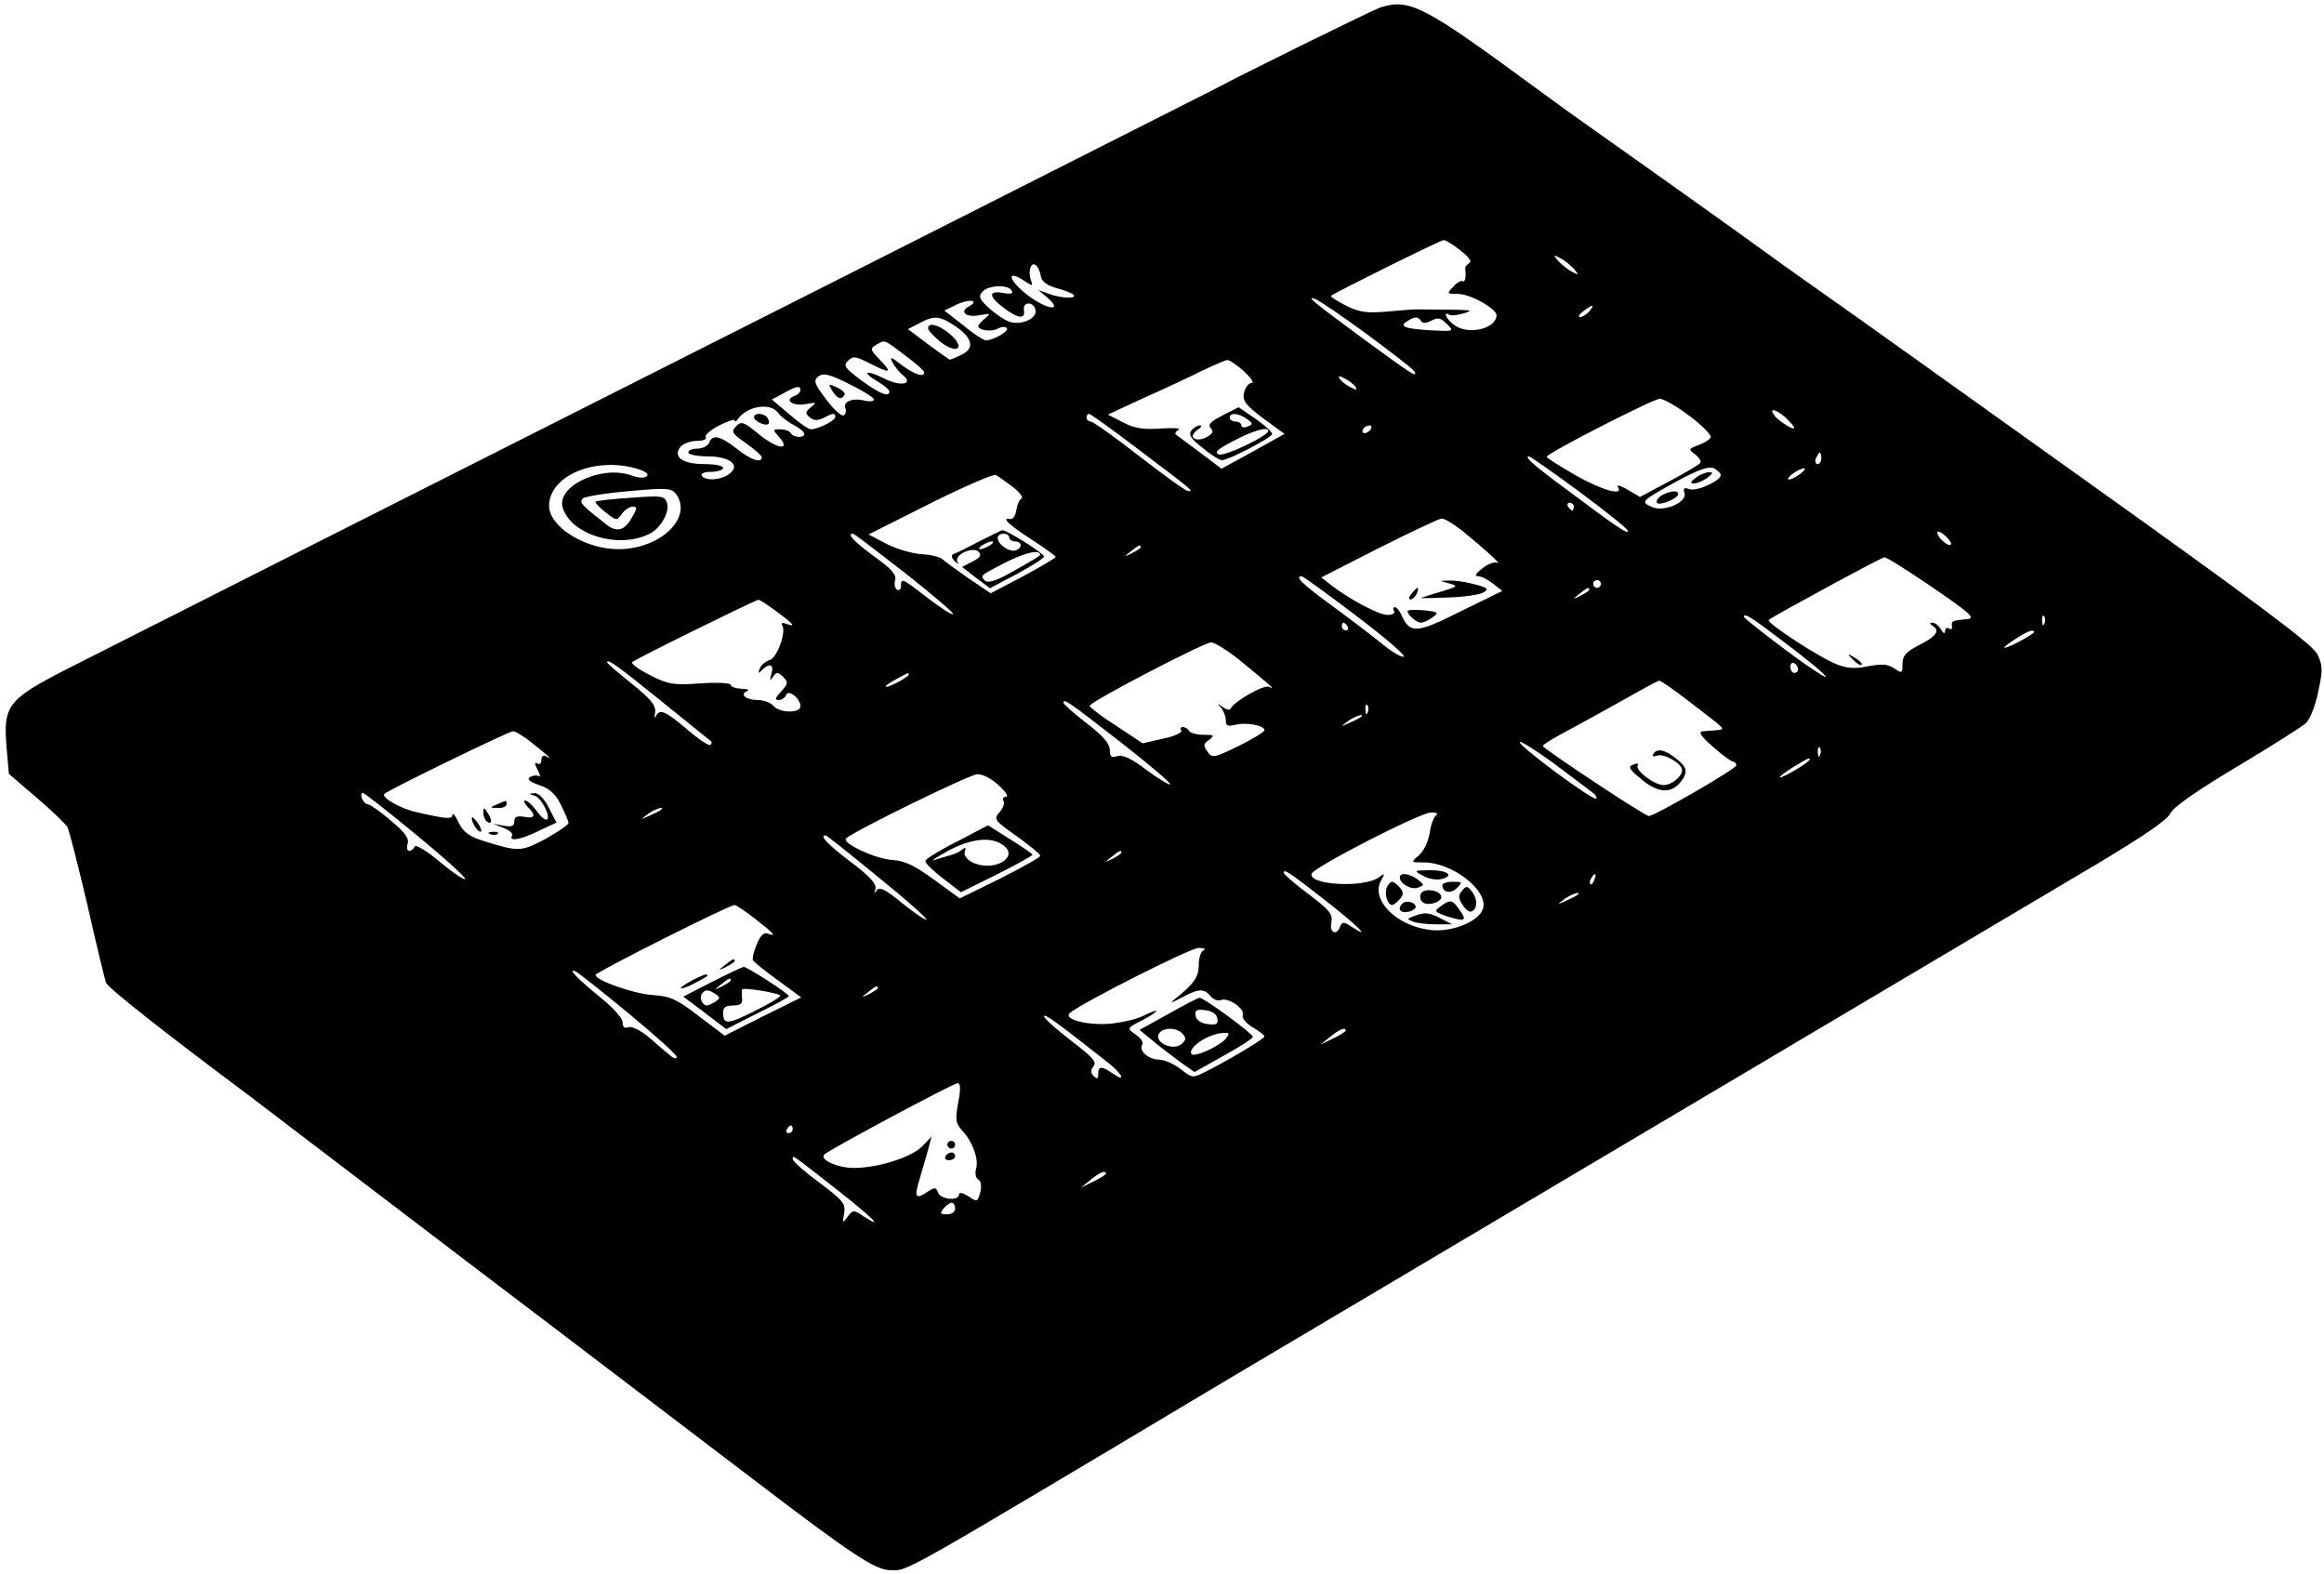 <?xml version="1.0" standalone="no"?>
<!DOCTYPE svg PUBLIC "-//W3C//DTD SVG 20010904//EN"
 "http://www.w3.org/TR/2001/REC-SVG-20010904/DTD/svg10.dtd">
<svg version="1.0" xmlns="http://www.w3.org/2000/svg"
 width="601pt" height="407pt" viewBox="0 0 601 407"
 preserveAspectRatio="xMidYMid meet">

<g transform="translate(0,407) scale(0.1,-0.1)"
fill="#000000" stroke="none">
<path d="M3570 4051 c-20 -7 -368 -178 -428 -211 -10 -5 -411 -208 -892 -451
-1142 -576 -1913 -966 -2075 -1048 -156 -80 -167 -95 -158 -204 l6 -68 71 -61
c39 -33 75 -68 80 -76 5 -9 28 -100 52 -202 23 -102 45 -192 48 -201 6 -14
153 -130 365 -288 25 -19 282 -215 571 -435 289 -219 623 -474 743 -565 249
-190 311 -231 349 -231 49 0 0 -28 878 496 156 92 1925 1142 2248 1333 115 69
177 111 184 127 8 17 67 58 172 121 89 53 169 104 179 113 11 10 25 46 32 81
12 56 12 68 -2 97 -12 25 -149 128 -617 462 -330 236 -631 451 -669 477 -37
26 -82 58 -100 71 -118 86 -432 309 -482 344 -33 23 -100 71 -150 108 -294
216 -328 234 -405 211z m206 -628 c22 -17 31 -29 24 -33 -7 -4 -11 -10 -11
-14 3 -21 0 -37 -6 -33 -5 2 -16 -4 -25 -15 -17 -17 -17 -18 12 -18 32 0 100
-38 100 -55 0 -34 -70 -52 -107 -27 -21 13 -34 40 -15 28 5 -3 22 -1 38 4 29
9 27 9 -126 10 -8 0 -43 -3 -77 -6 -50 -4 -69 -1 -103 16 -23 12 -40 23 -38
25 7 7 283 144 291 144 5 1 24 -11 43 -26z m295 -49 c13 -16 12 -16 -7 -6 -11
6 -27 19 -35 28 -13 16 -12 16 7 6 11 -6 27 -19 35 -28z m-1379 -19 c2 -13 16
-23 40 -30 20 -5 40 -13 44 -17 11 -11 -30 -10 -63 2 l-28 10 23 -19 c43 -37
2 -33 -48 4 -50 37 -61 71 -13 40 24 -16 25 -16 18 4 -7 23 3 47 15 34 5 -4
10 -17 12 -28z m-76 -36 c5 -8 -1 -10 -20 -7 -39 8 -41 -7 -3 -36 39 -30 59
-33 55 -8 -4 23 26 23 30 0 4 -23 -40 -41 -70 -29 -13 5 -36 21 -51 35 -24 22
-27 29 -17 41 15 18 66 20 76 4z m-110 -41 c-26 -14 -8 -30 27 -23 29 5 30 5
15 -8 -10 -8 -18 -17 -18 -20 0 -11 33 -16 50 -7 10 6 21 6 24 1 5 -8 -35 -31
-55 -31 -5 0 -32 17 -58 39 l-49 38 31 15 c33 16 62 12 33 -4z m1030 -73 c65
-48 121 -91 123 -97 5 -14 -4 -9 -139 90 -125 92 -144 108 -119 99 9 -3 70
-44 135 -92z m574 60 c-7 -8 -18 -15 -24 -15 -6 0 -2 7 8 15 25 19 32 19 16 0z
m-1637 -40 c43 -30 48 -57 12 -73 -14 -7 -27 -12 -29 -12 -1 0 -26 18 -55 39
l-53 40 29 15 c39 21 53 20 96 -9z m1202 15 c4 -7 13 -6 27 1 16 9 24 7 40 -9
19 -19 19 -19 -43 -16 -67 4 -82 10 -59 24 19 12 27 12 35 0z m-1333 -90 c26
-19 47 -38 48 -42 0 -15 -24 -7 -58 18 -28 22 -32 23 -24 7 6 -11 18 -26 27
-33 29 -24 -6 -30 -48 -9 -47 24 -61 18 -18 -7 17 -10 31 -22 31 -26 0 -16
-24 -7 -72 28 -43 32 -48 39 -35 51 13 13 20 12 55 -6 55 -28 61 -26 28 8 -26
27 -27 30 -9 40 22 13 18 14 75 -29z m875 -40 c18 -17 27 -30 20 -30 -8 0 -17
-12 -20 -26 -4 -21 4 -31 50 -66 l55 -40 -81 -45 -82 -45 -57 43 c-31 23 -59
44 -62 46 -2 2 1 8 8 12 7 4 -14 5 -46 3 -45 -3 -68 0 -98 16 l-39 20 95 44
c52 23 120 55 150 70 30 14 59 27 64 27 4 1 24 -12 43 -29z m-957 -73 c0 -5
-11 -6 -24 -3 -31 8 -56 -2 -50 -19 3 -7 1 -16 -4 -19 -6 -3 -26 15 -46 42
-31 41 -33 48 -19 59 12 9 28 6 79 -20 35 -17 64 -35 64 -40z m1246 32 c4 -8
1 -8 -14 0 -12 6 -24 16 -28 22 -4 8 -1 8 14 0 12 -6 24 -16 28 -22z m-1436
-8 c0 -5 -7 -12 -16 -15 -27 -10 -4 -27 29 -21 29 5 30 5 14 -8 -15 -12 -15
-16 -3 -26 11 -9 20 -9 35 -2 24 13 31 14 31 3 0 -10 -45 -32 -63 -32 -7 0
-32 18 -56 39 l-45 38 30 16 c34 19 44 21 44 8z m2300 -67 c33 -25 57 -50 54
-55 -3 -6 -18 -15 -32 -20 -26 -10 -26 -11 -8 -24 10 -8 16 -17 13 -22 -3 -4
-39 -26 -81 -48 l-75 -40 -32 19 c-18 10 -29 14 -25 7 16 -25 -41 -9 -111 31
-40 23 -73 44 -73 47 0 9 272 148 292 150 10 0 45 -20 78 -45z m-2358 9 c7
-10 25 -24 41 -32 15 -8 27 -18 27 -23 0 -11 -28 -10 -35 2 -3 6 -16 10 -27
10 -20 0 -20 -1 -4 -19 33 -37 -3 -33 -50 5 -40 33 -47 36 -60 22 -14 -14 -12
-18 25 -44 22 -16 41 -32 41 -36 0 -17 -29 -7 -65 22 -42 33 -63 38 -71 15 -4
-8 -17 -15 -30 -15 -13 0 -24 -4 -24 -10 0 -5 22 -10 49 -10 59 0 88 -23 56
-46 -22 -16 -61 -18 -70 -4 -4 6 7 10 24 10 17 0 31 5 31 10 0 6 -22 10 -49
10 -56 0 -82 19 -61 45 7 8 26 15 42 15 16 0 27 4 23 10 -3 5 12 18 35 30 22
11 40 17 40 13 0 -5 4 -3 8 3 23 34 84 44 104 17z m2606 -13 c12 -12 22 -23
22 -26 0 -8 -36 14 -50 30 -18 23 2 19 28 -4z m-1674 -82 c143 -108 143 -108
129 -108 -6 0 -63 41 -126 90 -64 50 -121 90 -126 90 -6 0 -11 5 -11 10 0 6 3
10 6 10 4 0 61 -41 128 -92z m601 52 c-3 -5 -11 -10 -16 -10 -6 0 -7 5 -4 10
3 6 11 10 16 10 6 0 7 -4 4 -10z m1165 -75 c0 -8 -4 -15 -10 -15 -5 0 -7 7 -4
15 4 8 8 15 10 15 2 0 4 -7 4 -15z m-625 -87 c69 -51 125 -96 125 -101 0 -9
-25 7 -157 106 -86 63 -113 87 -99 87 3 0 62 -41 131 -92z m-2441 61 c24 -7
35 -14 29 -20 -6 -6 -22 -5 -41 2 -77 27 -193 -28 -177 -83 21 -72 149 -109
227 -67 28 15 50 56 43 78 -6 19 -12 20 -93 14 -48 -3 -89 -8 -92 -10 -2 -2 9
-14 25 -27 29 -23 30 -23 43 -5 7 10 20 19 28 19 13 0 12 -5 -3 -30 -18 -32
-38 -37 -64 -17 -65 51 -72 58 -62 68 5 5 59 14 119 19 98 9 110 8 122 -7 45
-61 -40 -143 -149 -143 -86 0 -179 58 -179 112 0 77 116 127 224 97z m2806
-17 c0 -15 -61 -43 -80 -37 -15 5 -18 3 -14 -9 9 -24 -52 -51 -84 -37 -30 14
-30 14 65 67 58 31 82 39 96 33 9 -6 17 -13 17 -17z m206 3 c-11 -8 -24 -15
-30 -15 -5 0 -1 7 10 15 10 8 24 14 29 14 6 0 1 -6 -9 -14z m-2038 -33 c18
-14 29 -28 24 -31 -6 -3 -12 -17 -14 -31 -2 -14 -9 -24 -16 -22 -24 5 -3 -15
57 -54 33 -21 60 -41 61 -44 0 -3 -38 -25 -84 -50 l-84 -44 -58 39 c-31 22
-62 44 -68 50 -6 5 -30 11 -52 12 -23 1 -64 13 -90 26 l-48 25 159 80 c88 44
165 77 170 74 6 -3 25 -17 43 -30z m1452 -52 c0 -5 -2 -10 -4 -10 -3 0 -8 5
-11 10 -3 6 -1 10 4 10 6 0 11 -4 11 -10z m-289 -62 c60 -49 106 -91 91 -83
-7 3 -24 -3 -38 -14 -18 -14 -22 -21 -11 -21 8 0 25 -9 38 -19 l24 -19 -108
-53 c-114 -57 -130 -58 -152 -11 -5 12 -13 22 -18 22 -4 0 -5 -4 -2 -10 3 -6
-4 -10 -17 -10 -23 0 -101 42 -147 78 l-24 19 149 76 c82 41 155 76 162 76 7
1 31 -14 53 -31z m1264 -36 c-6 -7 -35 18 -35 31 0 5 9 2 20 -8 11 -10 18 -20
15 -23z m-2704 -74 c71 -56 127 -104 124 -106 -3 -3 -32 16 -65 41 -67 52 -70
54 -70 31 0 -8 -5 -12 -10 -9 -6 4 -8 15 -5 25 4 13 -9 29 -54 61 -53 39 -72
59 -55 59 3 0 63 -46 135 -102z m609 67 c0 -2 -10 -9 -22 -15 -22 -11 -22 -10
-4 4 21 17 26 19 26 11z m2036 -96 c110 -75 125 -88 100 -90 -36 -3 -41 -5
-38 -18 1 -7 -2 -10 -8 -6 -5 3 -10 0 -10 -7 0 -8 -5 -6 -11 5 -5 9 -15 17
-22 17 -8 0 -7 -3 2 -9 19 -12 7 -28 -40 -51 -30 -16 -39 -26 -39 -46 0 -25
-1 -26 -22 -12 -16 11 -32 12 -68 5 -35 -7 -55 -5 -82 6 -48 20 -181 107 -174
114 8 8 290 161 299 162 5 1 55 -31 113 -70z m-1479 -81 c74 -56 130 -104 123
-106 -6 -2 -32 13 -58 35 -26 21 -84 65 -129 98 -74 54 -96 75 -77 75 4 0 67
-46 141 -102z m633 82 c0 -5 -4 -10 -10 -10 -5 0 -10 5 -10 10 0 6 5 10 10 10
6 0 10 -4 10 -10z m-30 -15 c0 -2 -10 -9 -22 -15 -22 -11 -22 -10 -4 4 21 17
26 19 26 11z m-2102 -56 c45 -33 52 -42 25 -32 -10 4 -14 2 -10 -4 11 -18 -14
-85 -33 -90 -10 -3 -21 -12 -25 -21 -5 -14 -4 -15 6 -4 20 19 31 14 24 -10 -5
-18 -4 -20 4 -8 9 13 12 13 26 0 14 -14 13 -18 -5 -38 -16 -17 -17 -22 -6 -22
8 0 16 6 19 13 5 16 37 -9 37 -29 0 -19 -54 -18 -70 1 -7 8 -25 15 -41 15 -30
0 -47 15 -27 23 7 3 1 6 -14 6 -16 1 -28 5 -28 10 0 5 -35 7 -78 4 -70 -5 -83
-3 -131 21 -29 15 -50 30 -46 34 6 7 315 159 326 161 3 1 24 -13 47 -30z
m2612 -84 c94 -71 133 -109 73 -69 -43 27 -183 134 -183 139 0 11 17 1 110
-70z m667 53 c-3 -8 -6 -5 -6 6 -1 11 2 17 5 13 3 -3 4 -12 1 -19z m-1802 -8
c3 -5 1 -10 -4 -10 -6 0 -11 5 -11 10 0 6 2 10 4 10 3 0 8 -4 11 -10z m1775
-15 c0 -2 -19 -14 -42 -26 -46 -23 -46 -17 -1 12 29 18 43 23 43 14z m-2048
-77 c71 -58 90 -75 70 -64 -12 7 -92 -38 -100 -57 -2 -4 -11 -2 -20 5 -14 10
-15 10 -4 -2 6 -8 12 -22 12 -32 0 -15 5 -17 25 -12 28 7 75 -2 75 -14 0 -4
-30 -23 -67 -41 -64 -31 -68 -32 -80 -15 -12 16 -11 21 4 31 15 12 13 13 -14
13 -18 0 -35 5 -38 10 -3 6 -11 10 -16 10 -6 0 -8 -4 -4 -9 3 -5 -18 -15 -47
-21 l-53 -12 -68 45 c-38 24 -69 48 -69 52 0 10 292 162 314 164 9 0 45 -22
80 -51z m-1503 -100 c69 -56 128 -103 130 -105 2 -2 2 -6 -2 -9 -3 -4 -30 14
-60 40 -57 48 -71 54 -81 34 -4 -7 -4 -3 -2 9 3 18 -9 34 -60 75 -35 28 -64
53 -64 55 0 11 25 -7 139 -99z m2941 81 c0 -5 -4 -9 -10 -9 -5 0 -10 7 -10 16
0 8 5 12 10 9 6 -3 10 -10 10 -16z m-2300 -14 c0 -2 -13 -11 -30 -20 -38 -19
-40 -11 -2 9 31 17 32 18 32 11z m2021 -71 c95 -73 92 -69 69 -72 -11 -1 -28
-2 -37 -3 -12 -2 -4 -13 28 -41 24 -21 47 -38 52 -38 4 0 7 -4 7 -9 0 -9 -211
-131 -226 -131 -11 0 -273 174 -274 181 0 4 30 22 68 42 37 20 103 56 147 81
44 25 83 46 86 46 4 0 40 -25 80 -56z m-1468 -107 c70 -55 126 -102 123 -105
-3 -2 -30 14 -61 37 -39 30 -62 40 -75 36 -16 -5 -20 -2 -20 17 -1 16 -18 36
-60 68 -33 25 -59 49 -60 53 0 12 13 3 153 -106z m634 81 c-3 -8 -6 -5 -6 6
-1 11 2 17 5 13 3 -3 4 -12 1 -19z m-18 -12 c-2 -2 -15 -9 -29 -15 -24 -11
-24 -11 -6 3 16 13 49 24 35 12z m-2143 -67 c43 -34 55 -46 37 -35 -8 4 -13 1
-13 -9 0 -9 -5 -13 -11 -9 -7 4 -7 -1 1 -16 7 -12 8 -20 3 -17 -5 3 -15 2 -22
-2 -9 -6 -2 -12 23 -21 26 -8 42 -22 56 -50 11 -22 20 -43 20 -48 0 -5 -27
-23 -59 -41 -64 -34 -70 -34 -162 -5 -36 11 -51 23 -63 47 -8 18 -16 27 -16
20 0 -12 -15 -11 -93 7 -41 9 -92 38 -83 47 9 10 320 161 332 162 6 1 29 -13
50 -30z m2738 -125 c11 -7 17 -16 14 -19 -7 -7 -198 134 -198 146 0 5 37 -18
83 -51 45 -34 91 -68 101 -76z m593 94 c-3 -8 -6 -5 -6 6 -1 11 2 17 5 13 3
-3 4 -12 1 -19z m-27 -12 c0 -6 -66 -46 -76 -46 -5 0 9 11 31 25 43 26 45 27
45 21z m-2098 -66 c18 -16 27 -30 20 -30 -7 0 -10 -5 -7 -11 4 -5 -1 -19 -10
-29 -16 -18 -14 -21 44 -62 33 -24 61 -46 61 -51 0 -4 -47 -30 -104 -59 l-104
-51 -66 48 c-49 36 -76 49 -105 51 -46 2 -135 44 -123 56 18 18 318 165 339
166 13 1 37 -11 55 -28z m-1505 -129 c73 -60 129 -111 126 -114 -3 -3 -33 17
-66 45 -34 28 -63 46 -65 39 -2 -6 -8 -11 -14 -11 -5 0 -7 8 -4 18 5 14 -7 30
-43 60 -27 23 -54 42 -59 42 -6 0 -12 7 -16 15 -3 8 -2 15 2 15 4 0 66 -49
139 -109z m632 65 c-2 -2 -15 -9 -29 -15 -24 -11 -24 -11 -6 3 16 13 49 24 35
12z m2005 -14 c-6 -4 -14 -25 -17 -47 -4 -23 -16 -47 -28 -57 -21 -18 -21 -18
13 -18 74 0 168 -73 153 -120 -11 -34 -85 -63 -141 -54 -85 12 -149 78 -123
126 11 20 10 21 -3 11 -36 -30 -186 -22 -176 8 6 17 281 158 308 158 14 1 20
-3 14 -7z m-1444 -159 c72 -58 128 -108 126 -111 -3 -2 -31 17 -62 42 -44 36
-59 44 -67 34 -6 -10 -7 -9 -3 4 3 12 -14 32 -65 70 -60 46 -81 68 -64 68 3 0
63 -48 135 -107z m630 62 c0 -2 -10 -9 -22 -15 -22 -11 -22 -10 -4 4 21 17 26
19 26 11z m527 -123 c80 -62 123 -104 71 -70 -22 15 -27 15 -32 3 -9 -26 -29
-17 -23 10 4 22 -5 32 -59 73 -35 26 -64 51 -64 55 0 11 11 4 107 -71z m696
53 c-3 -9 -8 -14 -10 -11 -3 3 -2 9 2 15 9 16 15 13 8 -4z m-44 -39 c-2 -2
-15 -9 -29 -15 -24 -11 -24 -11 -6 3 16 13 49 24 35 12z m-2126 -62 c49 -38
57 -47 32 -38 -9 4 -19 -5 -28 -28 -8 -18 -12 -37 -10 -41 3 -5 32 -28 65 -52
l60 -44 -99 -49 -99 -50 -66 50 c-57 44 -74 52 -119 55 -50 3 -149 38 -149 52
0 7 346 181 360 181 3 0 28 -16 53 -36z m1160 -81 c-7 -2 -13 -20 -13 -38 0
-32 -12 -49 -65 -91 -11 -9 -3 -6 18 5 46 25 60 26 77 6 7 -9 19 -14 27 -11
19 8 63 -22 57 -39 -3 -7 8 -21 25 -31 17 -10 31 -21 31 -24 0 -6 -97 -64
-156 -93 -29 -15 -32 -14 -60 8 -16 13 -41 24 -55 25 -29 0 -55 23 -45 39 4 5
-4 17 -16 25 -25 18 -25 17 20 40 17 9 32 19 32 22 0 2 -14 -3 -32 -12 -17 -9
-56 -18 -87 -21 -58 -5 -121 11 -105 27 24 23 312 169 334 169 14 0 19 -3 13
-6z m-1489 -162 c69 -57 126 -108 126 -114 0 -6 -8 -4 -17 4 -10 8 -35 29 -55
47 -22 18 -44 29 -53 26 -10 -4 -15 0 -15 13 0 10 -24 37 -55 62 -59 48 -88
77 -68 70 6 -2 68 -51 137 -108z m646 64 c0 -2 -10 -9 -22 -15 -22 -11 -22
-10 -4 4 21 17 26 19 26 11z m597 -194 c37 -29 45 -51 11 -27 -29 20 -38 20
-38 -1 0 -13 -3 -14 -12 -5 -8 8 -8 15 0 25 9 11 -3 24 -58 66 -39 30 -70 58
-70 63 0 9 35 -17 167 -121z m613 84 c0 -2 -15 -12 -32 -20 l-33 -16 25 20
c24 20 40 26 40 16z m-1002 -186 c-8 -45 -7 -54 11 -73 26 -28 43 -74 35 -99
-3 -11 -1 -23 6 -27 7 -4 9 -17 5 -33 -7 -25 -8 -26 -31 -10 -15 9 -24 11 -24
4 0 -17 -47 -13 -54 5 -6 15 -8 15 -31 0 -28 -18 -31 -11 -16 38 5 17 14 48
20 69 l10 38 -23 -24 c-27 -29 -115 -57 -178 -57 -43 0 -90 22 -76 35 12 12
333 184 344 184 8 1 9 -14 2 -50z m-428 -69 c0 -5 -5 -10 -11 -10 -5 0 -7 5
-4 10 3 6 8 10 11 10 2 0 4 -4 4 -10z m118 -159 c89 -70 121 -102 65 -66 -25
17 -27 17 -41 -1 -13 -18 -14 -17 -9 9 4 25 -3 33 -64 79 -38 28 -69 55 -69
61 0 11 -6 15 118 -82z m692 44 c0 -2 -15 -12 -32 -20 l-33 -16 25 20 c24 20
40 26 40 16z m-390 -90 c0 -9 -9 -15 -21 -15 -18 0 -19 2 -9 15 7 8 16 15 21
15 5 0 9 -7 9 -15z"/>
<path d="M2400 3221 c0 -5 15 -21 32 -35 44 -34 66 -16 25 20 -28 24 -57 32
-57 15z"/>
<path d="M3162 2996 c-32 -16 -39 -25 -31 -33 8 -8 6 -14 -10 -23 -29 -15 -50
-1 -26 17 11 7 14 13 8 13 -6 0 -16 -6 -22 -13 -8 -11 -2 -21 29 -45 21 -18
44 -32 50 -32 17 0 130 59 130 68 0 5 -19 22 -43 39 l-44 30 -41 -21z m62 -9
c17 -12 17 -14 2 -20 -9 -4 -16 -2 -16 3 0 6 -7 10 -15 10 -8 0 -15 5 -15 10
0 14 23 12 44 -3z m56 -31 c0 -13 -113 -67 -128 -61 -13 5 -4 13 38 35 49 26
90 38 90 26z"/>
<path d="M2152 3060 c14 -22 24 -25 32 -11 3 4 -6 13 -19 19 -23 11 -24 10
-13 -8z"/>
<path d="M1950 2991 c0 -10 30 -24 37 -17 3 3 2 9 -2 15 -8 13 -35 15 -35 2z"/>
<path d="M4386 2835 c-15 -11 -16 -15 -5 -15 8 0 24 7 35 15 14 11 15 14 4 14
-8 0 -24 -6 -34 -14z"/>
<path d="M4297 2789 c-9 -6 -15 -14 -12 -19 6 -9 55 11 55 23 0 10 -22 8 -43
-4z"/>
<path d="M2530 2669 c-30 -16 -59 -30 -65 -32 -6 -3 -4 -10 4 -18 9 -9 11 -9
7 -2 -10 18 40 41 55 26 8 -8 4 -15 -16 -25 l-27 -14 36 -28 36 -27 70 37 c39
21 70 41 70 45 0 8 -99 70 -108 68 -4 -1 -32 -15 -62 -30z m80 11 c0 -5 7 -10
15 -10 18 0 20 -16 2 -23 -15 -6 -47 15 -47 32 0 6 7 11 15 11 8 0 15 -4 15
-10z m-50 -20 c-8 -5 -19 -10 -25 -10 -5 0 -3 5 5 10 8 5 20 10 25 10 6 0 3
-5 -5 -10z m130 -25 c0 -2 -30 -20 -66 -40 -47 -27 -69 -34 -77 -26 -13 13
-14 12 58 49 49 24 85 32 85 17z"/>
<path d="M3749 2561 c22 -6 21 -8 -20 -20 -24 -7 -48 -15 -54 -17 -5 -1 24 -1
67 1 42 1 84 7 94 13 15 9 12 12 -22 21 -21 6 -50 10 -64 10 l-25 -1 24 -7z"/>
<path d="M3650 2535 c-7 -9 -8 -15 -2 -15 5 0 12 7 16 15 3 8 4 15 2 15 -2 0
-9 -7 -16 -15z"/>
<path d="M3640 2490 c0 -10 23 -30 35 -30 6 0 20 6 30 14 17 12 15 14 -23 18
-23 2 -42 1 -42 -2z"/>
<path d="M4792 2364 c10 -10 20 -16 22 -13 3 3 -5 11 -17 18 -21 13 -21 12 -5
-5z"/>
<path d="M4275 2120 c-3 -6 1 -7 10 -4 17 7 65 -20 65 -37 0 -17 -27 -39 -48
-39 -24 0 -74 38 -67 51 4 5 -2 6 -11 2 -15 -5 -11 -12 22 -39 42 -35 76 -37
101 -5 19 24 16 38 -13 60 -29 23 -49 27 -59 11z"/>
<path d="M1381 2013 c18 -4 43 -52 34 -62 -4 -3 -16 6 -27 22 -11 15 -24 27
-30 27 -5 0 -2 -7 6 -16 23 -22 20 -32 -9 -26 -18 3 -25 0 -25 -12 0 -12 -7
-15 -27 -11 l-28 5 28 -11 c15 -6 25 -15 21 -20 -9 -16 24 -10 70 13 l45 21
-20 39 c-12 23 -26 38 -37 37 -15 -1 -15 -2 -1 -6z"/>
<path d="M1285 1990 c-19 -8 -19 -9 3 -9 12 -1 22 4 22 9 0 6 -1 10 -2 9 -2 0
-12 -4 -23 -9z"/>
<path d="M1250 1968 c0 -9 5 -20 10 -23 13 -8 13 5 0 25 -8 13 -10 13 -10 -2z"/>
<path d="M1220 1954 c0 -13 18 -39 24 -34 2 3 -2 14 -10 24 -8 11 -14 16 -14
10z"/>
<path d="M1268 1913 c7 -3 16 -2 19 1 4 3 -2 6 -13 5 -11 0 -14 -3 -6 -6z"/>
<path d="M2475 1894 c-44 -22 -81 -45 -82 -50 -1 -5 19 -25 45 -45 l47 -36 93
46 c50 25 92 48 92 51 -1 3 -27 21 -58 40 l-57 36 -80 -42z m120 -10 c43 -32
-29 -71 -82 -43 -14 8 -21 18 -18 27 4 11 2 12 -7 5 -7 -6 -22 -13 -33 -15
-11 -3 -29 -9 -40 -12 -11 -4 5 6 35 23 60 33 114 39 145 15z"/>
<path d="M3681 1805 c14 -8 35 -11 47 -8 35 9 15 23 -31 23 -42 -1 -42 -1 -16
-15z"/>
<path d="M3620 1801 c0 -16 30 -33 47 -26 17 6 17 7 -1 21 -22 16 -46 19 -46
5z"/>
<path d="M3586 1775 c-6 -17 2 -45 14 -45 4 0 13 7 20 15 10 12 10 18 0 30 -7
8 -16 15 -20 15 -4 0 -10 -7 -14 -15z"/>
<path d="M3730 1781 c0 -19 22 -23 38 -7 15 15 14 16 -11 16 -15 0 -27 -4 -27
-9z"/>
<path d="M3781 1767 c-10 -12 -10 -20 1 -36 7 -12 17 -20 23 -18 16 6 17 31 2
51 -12 16 -15 16 -26 3z"/>
<path d="M3675 1760 c-4 -7 -3 -16 3 -22 13 -13 54 0 49 15 -5 16 -43 21 -52
7z"/>
<path d="M3627 1734 c-14 -14 -7 -25 13 -22 12 2 21 8 21 13 0 12 -24 18 -34
9z"/>
<path d="M3725 1726 c-17 -12 -16 -14 19 -26 45 -14 51 -11 30 18 -18 26 -24
27 -49 8z"/>
<path d="M3656 1701 c-18 -7 -18 -8 -2 -14 10 -4 36 -7 59 -7 l42 0 -29 15
c-31 16 -41 17 -70 6z"/>
<path d="M1874 1574 c-18 -14 -18 -15 4 -4 12 6 22 13 22 15 0 8 -5 6 -26 -11z"/>
<path d="M1841 1531 l-74 -38 56 -42 55 -42 81 41 c45 22 81 42 81 44 0 7
-108 76 -117 76 -4 -1 -41 -18 -82 -39z m49 4 c0 -2 -10 -9 -22 -15 -22 -11
-22 -10 -4 4 21 17 26 19 26 11z m128 -39 c2 -3 -27 -21 -66 -40 -71 -36 -82
-36 -82 -4 0 13 7 18 26 18 18 0 25 5 23 18 -1 9 -1 20 0 23 1 7 91 -8 99 -15z
m-168 4 c13 -9 13 -11 0 -20 -8 -5 -18 -10 -22 -10 -11 0 -20 19 -13 30 8 12
16 12 35 0z"/>
<path d="M1788 1534 c-39 -21 -35 -28 5 -8 37 19 44 24 31 24 -5 -1 -21 -8
-36 -16z"/>
<path d="M3021 1448 l-74 -41 34 -28 c19 -16 51 -40 71 -55 l37 -26 75 42 c42
23 76 45 76 49 0 8 -126 101 -138 101 -4 0 -40 -19 -81 -42z m127 -11 c3 -15
-2 -18 -25 -15 -17 2 -29 10 -31 21 -3 15 2 18 25 15 17 -2 29 -10 31 -21z
m-89 -41 c9 -10 8 -16 -4 -26 -21 -17 -67 2 -59 25 8 19 48 20 63 1z m110 -13
c-16 -18 -78 -47 -87 -39 -14 15 43 54 82 55 16 1 17 -1 5 -16z"/>
<path d="M2450 1110 c0 -5 5 -10 10 -10 6 0 10 5 10 10 0 6 -4 10 -10 10 -5 0
-10 -4 -10 -10z"/>
<path d="M2445 1080 c-3 -5 1 -10 9 -10 9 0 16 5 16 10 0 6 -4 10 -9 10 -6 0
-13 -4 -16 -10z"/>
</g>
</svg>
